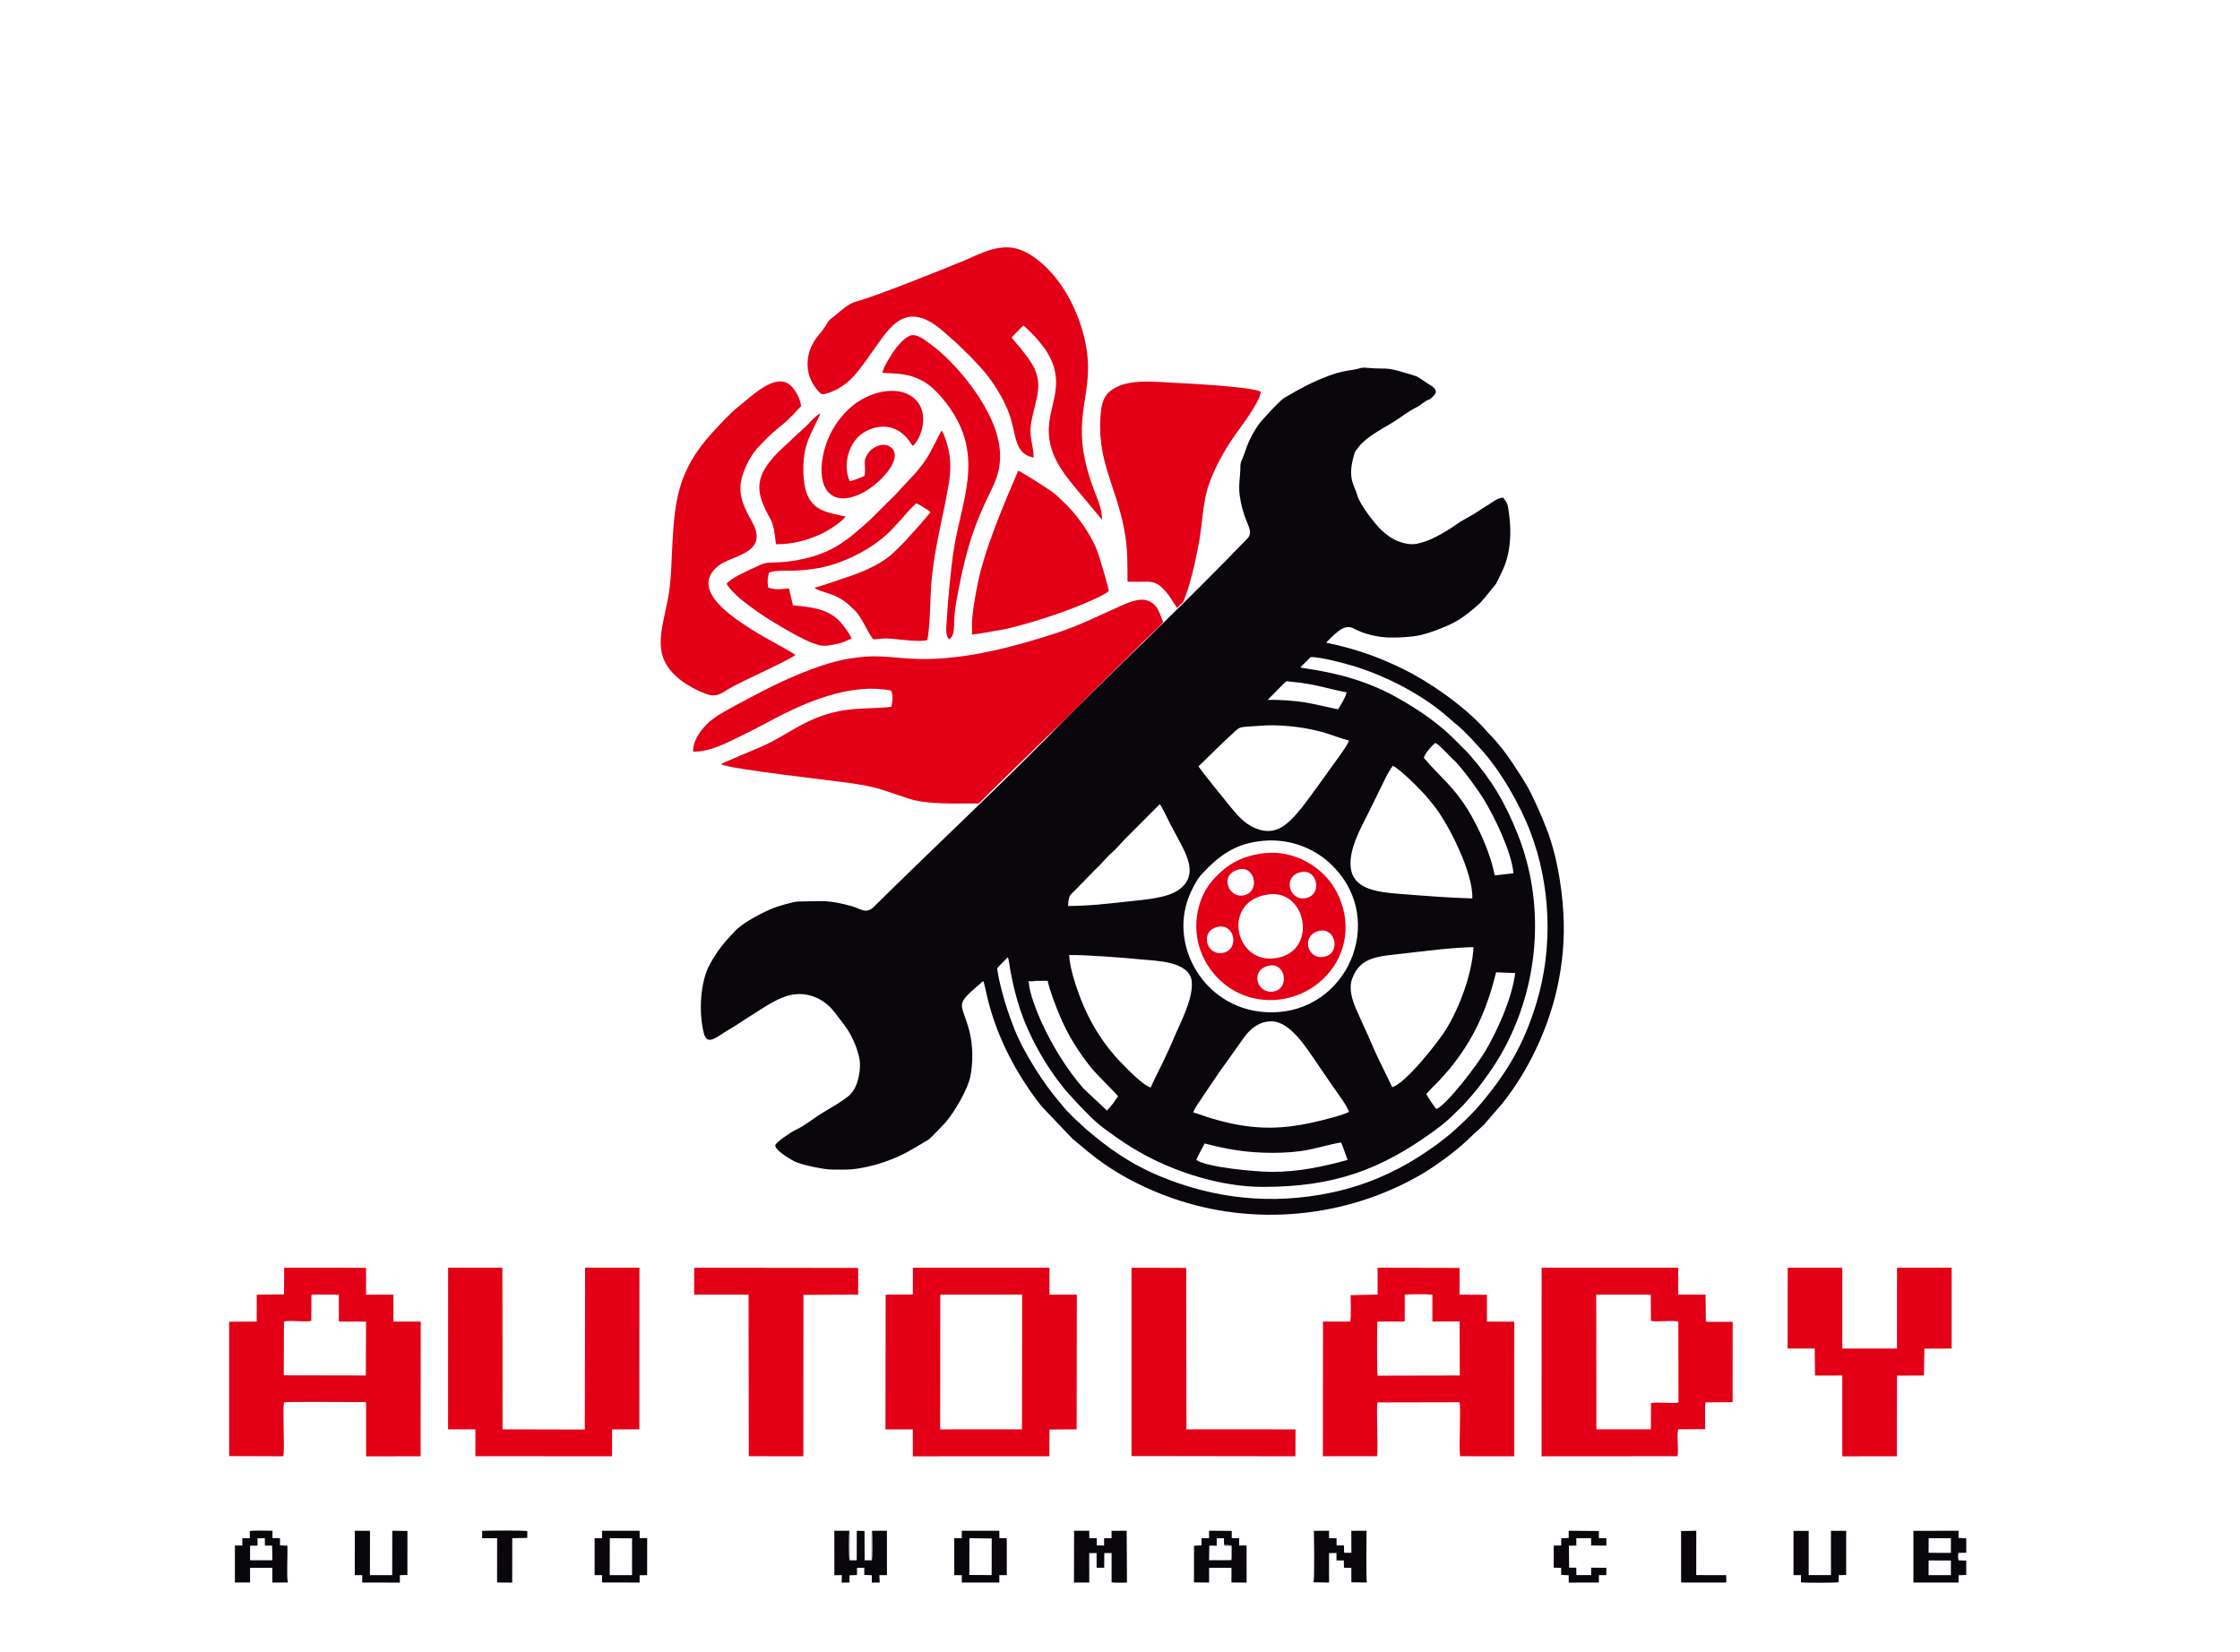 <svg width="400" height="295" viewBox="0 0 400 295" fill="none" xmlns="http://www.w3.org/2000/svg">
<g clip-path="url(#clip0_1_2)">
<g clip-path="url(#clip1_1_2)">
<path fill-rule="evenodd" clip-rule="evenodd" d="M215.124 204.219C219.172 205.276 222.691 205.897 227.28 205.888C229.463 205.884 231.673 205.749 233.715 205.336C235.623 204.949 237.472 204.373 239.461 204.03C239.617 204.253 239.952 205.261 240.076 205.586C240.264 206.097 240.457 206.654 240.64 207.154C236.421 208.326 231.981 209.291 227.176 209.293C224.278 209.295 215.359 208.465 213.62 207.154C214.095 206.099 214.579 205.205 215.124 204.219ZM213.079 198.68C213.337 197.916 214.019 196.982 214.486 196.285C215.91 194.166 217.62 191.576 219.075 189.603C220.181 188.104 221.144 186.651 222.214 185.196C223.103 183.986 224.652 182.427 226.982 182.401C230.407 182.363 233.384 187.315 234.946 189.537C235.997 191.032 236.958 192.541 238.005 194.025C238.533 194.775 240.763 197.765 240.882 198.59C239.733 199.203 235.881 200.144 234.373 200.479C229.145 201.64 224.733 201.729 219.491 200.565C218.364 200.315 217.271 200.016 216.205 199.7C215.165 199.392 214.087 198.935 213.079 198.68ZM184.97 175.18L187.087 175.165C187.435 176.896 188.56 179.767 189.231 181.368C190.697 184.862 192.43 187.593 194.692 190.491C195.903 192.042 199.431 195.344 199.66 195.822C199.311 196.204 199.047 196.712 198.711 197.143C198.387 197.558 198.014 197.932 197.68 198.345L193.476 194.396C190.515 191.01 187.878 186.716 185.956 182.5C185.309 181.082 183.76 177.265 183.745 175.583L183.632 175.243L184.97 175.18ZM254.702 195.389C255.854 194.075 256.707 193.366 257.821 192.078C258.149 191.699 258.499 191.321 258.809 190.949C260.075 189.43 261.253 187.762 262.349 185.933C264.474 182.386 266.06 178.19 267.16 173.648L270.565 173.783C269.974 178.477 267.32 184.181 265.252 187.693C263.759 190.231 258.449 197.195 256.514 198.075C256.245 197.865 254.835 195.743 254.702 195.389ZM209.684 185.248C209.054 186.778 208.328 188.286 207.615 189.81C207.156 190.791 205.722 193.537 205.482 194.233C203.981 193.746 201.17 190.782 200.239 189.828C197.036 186.546 194.558 182.558 192.867 178.087C192.124 176.12 191.032 172.902 190.92 170.572C193.473 170.489 200.835 171.046 203.574 171.332C206.226 171.609 212.454 171.579 212.811 175.308C213.109 178.421 210.71 182.753 209.684 185.248ZM246.381 189.57C245.643 188.084 244.982 186.49 244.29 184.931C243.576 183.322 242.866 181.851 242.166 180.219C241.507 178.682 240.782 176.591 241.467 174.759C242.922 170.865 246.03 170.823 250.641 170.297C254.766 169.827 258.875 169.258 263.129 169.147C262.86 174.29 260.357 180.463 258.131 183.982C256.598 186.405 250.983 193.478 248.614 194.169L246.381 189.57ZM225.703 150.154C230.594 149.752 234.661 151.664 237.248 153.957C247.719 163.239 241.377 179.794 228.28 180.749C216.043 181.641 208.478 169.644 212.336 160.058C212.828 158.838 213.608 157.275 214.424 156.312C217.655 152.801 220.589 150.574 225.703 150.154ZM190.722 161.802C190.841 159.713 191.099 159.926 192.124 158.845L195.359 155.528C195.712 155.15 196.07 154.859 196.424 154.481C197.061 153.801 197.861 152.854 198.553 152.276C199.272 151.676 200.012 150.763 200.677 150.067L207.101 143.617C207.654 144.362 208.548 146.374 209.057 147.327C209.726 148.579 210.38 149.758 211.022 151C212.488 153.835 213.477 156.755 210.538 158.884C208.411 160.425 204.44 160.664 201.317 161.013C197.98 161.387 194.131 161.819 190.722 161.802ZM262.906 160.454C258.673 160.338 254.488 159.997 250.325 159.674C246.432 159.372 242.069 158.99 241.291 155.467C240.556 152.14 243.034 147.823 244.218 145.457L247.495 138.786C247.698 138.374 247.849 138.151 248.067 137.753L248.698 136.762C250.002 137.304 253.916 141.262 254.947 142.521C255.337 142.996 255.593 143.309 255.987 143.795C258.663 147.091 263.148 156.037 262.906 160.454ZM254.271 135.373C254.359 134.585 255.861 132.998 256.311 132.683C257.095 133.059 258.811 135.017 259.392 135.537C260.555 136.578 262.109 138.646 263.042 139.943C263.685 140.839 264.32 141.706 264.923 142.689C266.708 145.597 269.898 151.952 270.26 155.962L266.905 156.344C266.206 152.477 264.011 147.686 262.015 144.457C259.42 140.324 257.152 138.756 254.271 135.373ZM218.697 132.315C219.124 131.927 219.484 131.597 219.904 131.205C221.691 129.538 221.005 129.947 225.167 129.609C227.868 129.39 231.196 129.693 233.755 130.192C237.235 130.87 238.296 131.571 240.902 132.263C240.466 133.388 238.872 135.451 238.182 136.411C236.979 138.086 233.445 143.051 232.399 144.32C230.044 147.173 227.714 149.766 223.571 147.634C222.088 146.871 220.949 145.578 220.009 144.437C218.788 142.953 214.918 138.191 214.012 136.873L218.697 132.315ZM226.42 125.005C226.582 124.714 226.424 124.971 226.573 124.789L229.433 121.888C229.776 121.581 229.78 121.672 230.334 121.726C235.146 122.191 236.226 122.821 240.474 123.659C240.231 124.654 239.432 125.869 238.961 126.663C238.454 126.64 234.656 125.692 233.082 125.449C231.115 125.144 228.459 124.937 226.42 125.005ZM260.569 198.081C260.863 197.79 261.017 197.679 261.278 197.386C262.532 195.979 263.324 195.142 264.548 193.504C266.194 191.299 267.617 189.213 268.983 186.566C274.889 175.119 275.86 161.204 271.049 149.057C268.773 143.311 266.403 139.338 262.452 134.821C261.798 134.074 261.001 133.35 260.31 132.633C257.184 129.39 253.737 127.003 249.682 124.7C244.378 121.687 238.824 120.166 232.806 119.328C232.61 119.3 232.395 119.265 232.237 119.145L234.054 117.348C235.725 117.309 239.886 118.41 241.474 118.884C247.425 120.662 254.155 124.112 258.7 128.214C259.455 128.895 260.353 129.567 261.088 130.268C262.307 131.432 263.221 132.452 264.334 133.667C267.926 137.59 271.435 143.662 273.362 148.779C276.863 158.082 277.384 169.092 274.403 179.009C272.115 186.619 268.999 191.746 264.164 197.427C262.855 198.964 260.158 201.592 258.586 202.83C257.763 203.479 256.96 204.145 256.071 204.754C255.169 205.371 254.346 205.965 253.428 206.55C248.831 209.481 243.668 211.742 237.821 212.979C226.905 215.289 216.717 213.992 207.403 210.175C201.892 207.916 197.971 205.116 193.878 201.602L191.572 199.468C191.172 199.015 190.948 198.802 190.479 198.348C190.156 198.035 189.776 197.487 189.469 197.139C186.516 193.79 182.79 188.004 181.077 183.605C180.236 181.445 179.512 179.359 178.893 176.953C178.607 175.839 178.274 174.463 178.115 173.301C178.05 172.819 178.075 172.86 178.36 172.591L179.96 170.966C180.051 171.089 180.145 171.576 180.226 172.079C180.303 172.557 180.368 173.05 180.408 173.263C181.374 178.484 182.688 182.587 185.265 187.278C186.802 190.077 188.326 192.31 190.196 194.627L192.108 196.737C193.962 198.715 195.426 200.31 197.695 201.937C200.072 203.641 201.641 204.763 204.318 206.217C210.242 209.435 218.145 211.974 225.555 211.974C238.283 211.974 246.54 208.886 255.977 202.059C258.092 200.528 258.914 199.72 260.569 198.081ZM191.264 127.388C179.975 139.061 167.67 150.447 156.073 161.928C154.621 163.366 153.654 162.255 152.109 161.837C147.683 160.638 146.949 160.969 142.521 161.008C141.684 161.016 138.983 161.836 138.213 162.134C136.223 162.904 132.774 164.714 131.359 166.18C129.373 168.237 128.043 169.816 126.679 172.371C125.047 175.429 124.716 180.891 125.719 184.643C126.327 186.919 128.238 184.982 130.024 183.968C131.445 183.161 133.029 182.035 134.471 181.154C136.245 180.027 138.183 178.681 140.264 177.96C143.609 176.802 147.035 178.086 149.114 180.891C150.181 182.332 151.265 183.516 152.083 185.172C152.907 186.842 153.706 188.919 153.555 190.754C153.407 192.554 152.933 194.647 151.41 195.845C150.172 196.818 148.461 197.809 147.046 198.646C145.296 199.68 143.873 200.955 142.102 201.778C141.282 202.158 138.548 204.01 138.454 204.512C138.279 205.458 141.527 207.246 141.878 207.422C143.187 208.078 147.161 208.874 148.614 208.881C151.588 208.895 152.188 208.964 155.142 208.325C156.99 207.904 158.944 207.211 160.504 206.503C162.345 205.668 164.021 204.585 165.748 203.57C166.136 203.342 168.635 200.711 168.91 200.388C170.425 198.612 172.85 194.51 173.293 192.187C173.776 189.646 173.748 186.646 173.105 184.156C171.729 178.824 170.242 179.804 175.18 175.548C175.414 175.346 175.458 175.242 175.646 175.284L176.482 178.83C177.914 184.412 180.423 189.652 183.605 194.316C184.492 195.616 185.441 197.005 186.522 198.142L191.486 203.351C193.371 204.922 195.163 206.474 197.222 207.906C200.681 210.313 204.852 212.407 209.327 213.982C223.882 219.102 240.369 217.534 253.751 209.771C256.565 208.138 260.447 205.269 262.747 202.933C263.47 202.199 264.407 201.492 265.098 200.749L268.227 197.127C270.258 194.581 272.043 191.793 273.544 188.866C277.591 180.976 279.7 172.152 279.173 163.052C278.875 157.897 277.879 152.363 276.173 148.007C275.26 145.677 274.471 143.908 273.41 141.731C272.444 139.748 271.151 137.911 269.979 136.109C268.936 134.505 267.304 132.447 265.944 131.084C265.557 130.697 265.271 130.323 264.891 129.915C261.128 125.884 255.262 121.771 250.392 119.401C246.1 117.311 242.011 115.854 236.821 114.778C237.081 114.414 238.385 113.21 238.839 112.852C239.563 112.282 240.572 111.611 241.717 112.24C243.53 113.235 246.019 113.813 248.089 113.861C249.726 113.899 252.024 113.788 253.635 113.429C254.071 113.332 254.569 113.194 255.099 113.027C257.069 112.407 259.484 111.377 260.808 110.494C262.027 109.681 263.049 108.81 264.124 107.86C264.567 107.468 264.717 107.174 265.088 106.812L267.118 104.303C267.511 103.609 267.883 102.748 268.24 102.02C269.719 99.025 269.957 95.239 269.475 91.785C269.236 90.074 269.249 89.937 268.415 88.862C267.328 88.964 266.584 89.652 265.759 90.165C264.884 90.709 264.164 91.124 263.288 91.737C262.191 92.417 260.967 92.991 259.946 93.739C259.409 94.133 258.932 94.44 258.299 94.818C257.304 95.412 255.86 96.237 254.663 96.64C252.952 97.215 252.044 97.443 250.149 96.835C248.63 96.349 247.645 95.533 246.769 94.76C245.81 93.914 242.793 90.149 242.354 88.412C241.928 86.727 240.636 85.628 241.644 81.811C241.975 80.561 241.882 80.813 242.509 79.962C243.864 78.122 246.507 76.781 248.751 75.41C250.138 74.562 251.374 73.521 252.816 72.815C253.462 72.498 253.847 72.127 254.457 71.731C255.44 71.092 255.103 71.664 256.071 70.615C256.987 69.622 255.743 68.984 254.89 68.454C254.302 68.089 253.799 67.722 253.253 67.364C252.902 67.133 251.731 66.837 251.214 66.676C247.124 65.4 247.7 66.023 244.21 65.698C242.844 65.57 243.004 65.82 241.839 66.004C240.134 66.272 239.13 66.427 237.506 67.029C234.113 68.288 232.325 69.329 229.381 71.026C228.547 71.506 225.194 75.171 224.732 75.848C223.455 77.719 222.817 79.13 222.114 81.269C221.837 82.112 221.494 82.432 221.496 83.356C221.501 85.084 221.12 86.707 221.373 88.481C221.899 92.17 222.991 93.594 223.181 94.703C223.354 95.71 222.826 96.098 222.393 96.547C212.343 106.965 201.586 117.165 191.264 127.388Z" fill="#09060C"/>
<path fill-rule="evenodd" clip-rule="evenodd" d="M174.697 143.534C174.989 143.373 176.398 141.863 176.714 141.56L187.081 131.469C188.484 130.105 189.911 128.787 191.264 127.388L203.566 115.205C203.908 114.864 204.217 114.505 204.578 114.202C205.062 113.795 205.182 113.594 205.667 113.175C205.916 112.96 207.54 111.429 207.694 111.09C207.111 109.656 206.715 107.579 204.464 107.152C202.793 106.835 200.314 108.14 198.948 108.751C195.58 110.259 192.466 111.797 188.759 113.016C181.753 115.32 172.54 117.859 164.347 117.695C158.68 117.582 156.932 116.621 150.776 117.792C145.985 118.704 139.463 121.652 135.192 123.944C132.626 125.322 130.621 126.277 128.15 127.81C127.741 128.064 127.47 128.297 127.1 128.574C126.87 128.748 126.795 128.773 126.588 128.972C125.395 130.115 123.748 132.006 123.763 134.249C127.023 134.261 129.994 132.53 132.465 131.36C135.087 130.118 137.583 128.677 140.199 127.384C145.086 124.97 152.486 121.994 159.106 123.334C159.528 124.083 159.392 125.367 159.154 126.238C155.884 126.614 153.047 126.359 149.77 127.017C143.792 128.218 140.626 131.324 135.851 133.4C135.001 133.769 128.998 136.261 128.751 136.473C130.052 137.339 148.663 139.392 151.96 139.874C157.143 140.631 157.9 141.229 162.414 142.68C166.321 143.936 174.19 143.346 174.697 143.534Z" fill="#E30016"/>
<path fill-rule="evenodd" clip-rule="evenodd" d="M184.589 81.714C184.511 79.253 183.678 77.951 184.155 75.375C184.962 71.02 186.705 68.342 183.78 64.21C183.286 63.513 182.769 62.861 182.254 62.21C181.862 61.715 180.925 60.707 180.656 60.253L182.72 58.142C183.077 58.307 184.043 59.378 184.395 59.702C184.98 60.241 185.374 60.762 185.908 61.411C186.764 62.451 187.72 63.944 188.194 65.563C189.41 69.712 187.385 72.763 187.282 76.655C187.142 81.972 190.883 85.687 193.898 89.35L196.79 92.83C196.807 90.913 196.061 89.387 195.468 87.801C194.884 86.239 194.307 84.528 193.905 82.835C191.501 72.696 196.107 69.473 193.418 59.509C192.007 54.279 188.949 48.816 184.362 45.732C183.738 45.313 182.987 44.899 182.159 44.6C178.449 43.261 174.914 45.411 171.943 46.633C168.413 48.085 156.634 52.842 152.885 53.858C151.436 54.251 150.209 55.462 148.951 56.484C148.705 56.685 148.219 57.026 148.064 57.212C147.906 57.402 147.576 57.944 147.43 58.183C146.961 58.948 146.524 59.434 146.003 60.081C143.77 62.854 143.497 66.73 145.871 69.558C146.763 70.62 146.784 70.526 147.923 70.175C149.499 69.688 150.886 68.716 151.984 67.674C153.564 66.175 156.233 62.063 157.619 60.223C159.081 58.282 160.975 56.138 163.789 56.615C166.614 57.094 168.83 59.631 170.667 61.127L173.17 63.564C174.931 65.408 176.195 66.697 177.656 68.942C178.544 70.308 179.235 71.514 179.937 73.197C181.636 77.27 180.83 81.017 184.589 81.714Z" fill="#E30016"/>
<path fill-rule="evenodd" clip-rule="evenodd" d="M167.911 231.222L182.528 231.214L182.495 255.274L167.886 255.281L167.911 231.222ZM163.002 231.191L158.151 231.221L158.12 255.282L163.002 255.282L163.005 260.091L187.387 260.088L187.412 255.31L192.257 255.276L192.292 231.225L187.411 231.216L187.41 226.406L163.018 226.41L163.002 231.191Z" fill="#E30016"/>
<path fill-rule="evenodd" clip-rule="evenodd" d="M55.595 235.9L55.608 231.322C55.788 231.18 55.672 231.19 56.242 231.194L60.507 231.218L60.509 236.031L65.367 236.039L65.325 245.652L50.782 245.625C50.669 245.431 50.737 245.842 50.676 245.307L50.702 236.04C51.66 235.715 54.462 236.182 55.595 235.9ZM40.917 236.053V260.051L50.583 260.089C50.89 259.005 50.432 251.609 50.714 250.456C51.413 250.307 62.308 250.421 64.466 250.405C65.205 250.4 65.159 250.323 65.37 250.534L65.369 260.094L75.109 260.088L75.13 236.028L70.254 236.03L70.248 231.22L65.371 231.218L65.368 226.418L50.742 226.41L50.719 231.168L45.848 231.226L45.838 236.031L40.917 236.053Z" fill="#E30016"/>
<path fill-rule="evenodd" clip-rule="evenodd" d="M294.815 235.9C295.961 236.171 298.811 235.713 299.708 236.046L299.727 250.443C298.841 250.783 295.862 250.287 294.816 250.603L294.802 255.28L285.069 255.274L285.045 231.225L294.779 231.222L294.815 235.9ZM299.553 260.074C299.816 258.977 299.349 256.049 299.708 255.266L304.504 255.241C304.501 254.386 304.402 251.032 304.571 250.456L309.396 250.416L309.4 236.071L305.744 236.071C305.32 236.071 304.898 236.139 304.617 235.969L304.569 231.217L299.686 231.215L299.69 226.41L275.293 226.41L275.283 260.091L299.553 260.074Z" fill="#E30016"/>
<path fill-rule="evenodd" clip-rule="evenodd" d="M250.843 236.015L250.852 231.23C251.367 231.116 255.282 231.111 255.785 231.233L255.781 236.029L260.644 235.993L260.675 245.653L246 245.685C245.87 245.113 245.873 236.79 245.983 236.03L250.843 236.015ZM246.001 231.2L241.187 231.308C241.187 231.731 241.313 235.663 241.081 236.037L236.251 236.031L236.226 260.078L245.887 260.075C246.162 258.549 245.691 251.375 246.006 250.464L260.624 250.434C260.92 251.422 260.461 258.744 260.744 260.078L270.388 260.087L270.403 236.043L265.52 236.03L265.519 231.245L260.638 231.219L260.638 226.442L245.996 226.411L246.001 231.2Z" fill="#E30016"/>
<path fill-rule="evenodd" clip-rule="evenodd" d="M104.482 226.401L104.426 255.312L89.742 255.277L89.711 226.407L80.022 226.411L80.011 255.273L84.892 255.278L84.893 260.072L109.293 260.088L109.305 255.282L114.167 255.277L114.188 226.415L104.482 226.401Z" fill="#E30016"/>
<path fill-rule="evenodd" clip-rule="evenodd" d="M210.197 108.578L211.326 107.462L211.414 107.226C212.635 104.081 213.391 100.637 214.06 97.136C214.749 93.534 214.731 89.603 215.95 86.298C217.131 83.097 218.693 80.392 220.37 77.95C221.278 76.627 225.103 71.691 225.132 69.955C223.489 69.047 211.661 68.465 208.904 68.318C205.46 68.136 200.372 67.595 197.831 70.242C197.107 70.996 196.73 72.149 196.586 73.543C195.672 82.436 199.506 86.874 200.91 95.438C201.409 98.477 201.302 100.814 201.347 103.89C202.485 103.896 203.609 103.915 204.747 103.892C205.866 103.87 206.682 104.207 207.29 104.759C208.852 106.175 209.133 107.093 210.197 108.578Z" fill="#E30016"/>
<path fill-rule="evenodd" clip-rule="evenodd" d="M142.032 116.968C141.487 116.488 136.369 113.754 135.48 113.204C133.15 111.762 131.252 110.549 129.436 108.957C128.13 107.811 125.263 104.941 127.112 102.282C128.727 99.958 131.223 99.975 133.541 98.415C136.69 96.295 134.334 93.427 133.372 91.474C131.901 88.49 131.828 86.38 133.208 83.281C133.708 82.158 134.496 80.862 135.177 80.119C136.796 78.353 137.33 77.844 139.069 76.357C139.487 75.999 140.144 75.526 140.5 75.16C141.009 74.638 141.339 74.38 141.777 73.92C142.199 73.476 142.602 72.921 143.047 72.577C143.065 71.553 141.837 68.721 140.121 68.226C137.387 67.437 133.702 71.228 131.847 72.638C130.549 73.624 128.368 75.981 127.247 77.21C120.763 84.308 120.409 89.832 119.977 99.06C119.877 101.216 119.797 103.652 119.471 105.758C118.426 112.492 115.641 117.355 122.168 121.922C123.09 122.567 125.76 124.068 127.195 124.196C128.229 124.288 129.139 123.641 129.856 123.192C132.177 121.74 140.919 117.951 142.032 116.968Z" fill="#E30016"/>
<path fill-rule="evenodd" clip-rule="evenodd" d="M129.753 104.264C129.959 104.634 130.397 105.201 130.653 105.465C132.101 106.956 132.432 107.15 134.129 108.434C135.765 109.671 137.525 110.767 139.381 111.865C140.957 112.797 143.178 114.102 145.021 114.806C146.581 115.403 146.956 115.464 148.789 115.139C150.705 114.799 150.654 114.604 152.057 114.06C151.764 113.191 150.992 112.249 150.501 111.609C148.329 108.784 145.208 108.453 141.597 108.098L140.889 105.083C139.458 105.233 138.553 105.392 137.178 104.93C137.021 103.91 137.033 103.222 137.336 102.264C138.199 101.812 140.578 101.95 141.708 101.917C143.15 101.874 144.794 101.711 146.169 101.458C150.834 100.6 155.877 97.952 158.965 94.861C159.405 94.42 159.661 94.077 160.134 93.612C161.299 92.465 161.615 91.739 163.637 89.887C164.068 90.079 164.493 90.356 164.903 90.613C165.159 90.773 165.283 90.853 165.531 90.996C165.666 91.074 165.693 91.079 165.847 91.184L166.166 91.461L165.212 92.615C164.847 93.01 164.571 93.37 164.235 93.753L162.231 95.975C161.302 97.069 160.575 97.673 159.634 98.619C157.784 100.478 154.545 101.956 151.941 102.84C149.864 103.545 147.551 104.382 145.447 104.968C146.571 105.938 149.297 105.744 151.902 108.324C152.312 108.73 152.728 109.032 153.105 109.539C153.486 110.052 153.767 110.496 154.092 111.07C154.705 112.154 155.2 113.229 155.922 114.172C156.624 114.198 157.487 113.994 158.359 114.025C160.401 114.098 163.952 114.747 165.61 114.311C166.146 111.206 166.061 107.5 166.305 104.266C166.79 97.827 168.495 92.252 169.495 85.936C169.752 84.307 169.769 82.594 169.507 80.97C169.326 79.85 168.712 77.732 168.174 76.892C167.589 77.729 166.422 80.478 165.309 82.108C165.007 82.551 164.797 82.859 164.465 83.277C164.132 83.696 163.829 84.045 163.514 84.439L159.582 88.67C159.237 89.031 158.895 89.308 158.558 89.657L155.431 92.778C151.235 96.531 148.625 98.925 142.128 100.081C140.968 100.287 139.569 100.431 138.367 100.449C136.575 100.476 136.396 100.596 134.993 101.242C133.441 101.956 130.515 103.229 129.753 104.264Z" fill="#E30016"/>
<path fill-rule="evenodd" clip-rule="evenodd" d="M319.217 240.846L324.062 240.846L324.107 245.664L328.982 245.657V260.092L338.723 260.088L338.744 245.681L343.569 245.655L343.634 240.864L348.508 240.844V226.411L338.755 226.41L338.743 240.843L328.984 240.841L328.981 226.409L319.233 226.41L319.217 240.846Z" fill="#E30016"/>
<path fill-rule="evenodd" clip-rule="evenodd" d="M173.582 112.535L173.581 113.312L173.911 113.269C174.948 113.193 176.247 112.916 177.308 112.744C178.501 112.552 179.484 112.393 180.621 112.101C185.439 110.865 190.942 109.063 195.436 106.994C196.169 106.656 197.459 106.032 198.009 105.565C197.872 104.602 196.316 99.401 195.922 98.357C194.764 95.292 192.005 91.482 189.615 89.366C189.029 88.847 188.59 88.311 187.668 87.685C186.924 87.18 182.642 84.371 181.817 84.07C179.337 89.878 175.845 97.952 174.571 104.339C174.139 106.506 173.416 110.255 173.582 112.535Z" fill="#E30016"/>
<path fill-rule="evenodd" clip-rule="evenodd" d="M202.054 260.048L231.327 260.089L231.347 255.282L211.859 255.274L211.822 226.44L202.055 226.412L202.054 260.048Z" fill="#E30016"/>
<path fill-rule="evenodd" clip-rule="evenodd" d="M123.947 231.218L133.677 231.222L133.71 260.075L143.453 260.089L143.477 231.257L153.25 231.218L153.24 226.448L123.962 226.41L123.947 231.218Z" fill="#E30016"/>
<path fill-rule="evenodd" clip-rule="evenodd" d="M226.597 172.462C229.623 171.82 230.377 176.712 227.281 177.1C224.388 177.462 223.178 173.188 226.597 172.462ZM235.593 166.241C238.518 165.582 239.524 170.31 236.408 170.88C233.371 171.436 232.281 166.987 235.593 166.241ZM217.5 165.525C220.536 164.915 221.371 169.644 218.338 170.185C215.354 170.716 214.212 166.186 217.5 165.525ZM226.636 159.721C233.525 158.889 235.472 170.519 227.282 171.18C220.329 171.741 218.204 160.738 226.636 159.721ZM232.527 155.721C233.948 155.515 234.916 156.628 235.029 157.876C235.16 159.323 234.174 160.375 232.852 160.452C229.973 160.62 229.088 156.218 232.527 155.721ZM221.233 155.267C224.12 154.56 225.124 159.328 222.045 159.918C219.355 160.433 217.636 156.148 221.233 155.267ZM225.913 152.361C221.493 152.833 219.099 154.537 216.971 156.725C213.447 160.348 212.475 166.609 215.152 171.532C219.858 180.186 230.921 180.704 236.92 174.182C240.549 170.237 241.388 164.505 238.706 159.322C236.35 154.768 231.082 151.808 225.913 152.361Z" fill="#E30016"/>
<path fill-rule="evenodd" clip-rule="evenodd" d="M157.616 66.586C160.66 66.768 162.186 66.715 164.638 67.967C166.363 68.848 167.958 70.664 169.019 72.054C176.216 81.478 171.504 89.464 170.183 99.014C169.815 101.669 169.212 107.639 169.086 110.462C169.024 111.844 168.732 113.172 169.406 114.175C170.616 113.697 170.287 111.614 170.473 109.612C170.63 107.914 170.966 106.331 171.289 104.704C172.619 98.001 173.962 93.643 176.977 87.603C178.5 84.552 179.058 81.874 178.161 78.146C176.688 72.026 170.568 64.667 166.275 61.554C165.511 61 163.702 59.369 162.364 59.998C161.329 60.485 160.132 61.899 159.495 62.873C159.125 63.439 157.503 65.915 157.616 66.586Z" fill="#E30016"/>
<path fill-rule="evenodd" clip-rule="evenodd" d="M154.4 84.959C154.082 85.179 152.151 85.908 151.761 85.94C150.479 83.409 151.311 78.793 154.587 77.042C157.542 75.463 160.454 76.14 162.351 78.726C162.534 78.975 162.77 79.445 163.028 79.647C164.563 78.176 165.68 74.458 164.047 72.052C162.593 69.908 159.72 69.287 156.419 70.247C151.43 71.696 147.882 76.55 146.952 81.432C145.865 87.135 148.321 90.62 153.569 88.247C157.063 86.667 161.706 81.618 158.94 79.785C157.637 78.922 155.889 79.879 155.276 80.621C153.871 82.322 154.696 82.8 154.4 84.959Z" fill="#E30016"/>
<path fill-rule="evenodd" clip-rule="evenodd" d="M138.553 97.192C143.035 97.286 148.136 95.283 151.035 92.277C147.418 91.398 143.932 91.316 143.508 85.292C143.349 83.038 143.508 80.881 144.2 78.908C144.805 77.183 146.35 74.398 146.485 73.867C145.765 74.084 144.549 75.512 144.026 76.037L141.608 78.255C140.735 79.179 139.263 80.32 138.086 81.687C135.894 84.23 134.782 86.509 136.288 90.105C137.599 93.237 138.099 92.452 138.553 97.192Z" fill="#E30016"/>
<path fill-rule="evenodd" clip-rule="evenodd" d="M191.78 282.642L194.511 282.634L194.503 277.387L195.818 277.37L195.825 279.986L197.184 279.992L197.196 277.371L198.496 277.368L198.499 282.57C199.13 282.743 200.502 282.617 201.245 282.644L201.193 273.386L198.489 273.399L198.499 274.711L197.159 274.719L197.159 276.022L195.854 276.005L195.851 274.71L194.516 274.703L194.509 273.386L191.802 273.388L191.78 282.642Z" fill="#09060C"/>
<path fill-rule="evenodd" clip-rule="evenodd" d="M150.288 282.645L151.695 282.632L151.69 281.344L153.032 281.293L153.037 280.009L154.334 280.001L154.34 281.272L155.68 281.33L155.683 282.644L157.089 282.63L157.032 281.312L158.385 281.314L158.379 273.387L155.712 273.394C155.76 274.189 155.815 278.092 155.667 278.672L154.704 278.683C154.186 278.677 154.567 278.706 154.396 278.559L154.377 273.421L152.997 273.394L152.983 278.565C152.814 278.703 153.042 278.636 152.677 278.685C152.669 278.686 152.398 278.685 152.371 278.685C152.144 278.684 151.941 278.679 151.715 278.659C151.558 278.11 151.62 274.189 151.665 273.392L148.987 273.388L148.997 281.319L150.33 281.316L150.288 282.645Z" fill="#09060C"/>
<path fill-rule="evenodd" clip-rule="evenodd" d="M344.398 278.689L348.377 278.7L348.374 281.309L344.39 281.307L344.398 278.689ZM344.407 274.716L348.377 274.722L348.373 277.334L344.391 277.325L344.407 274.716ZM351.117 281.281V278.716L351.061 278.713L349.743 278.667C349.619 278.273 349.621 277.753 349.743 277.334L351.074 277.313L351.118 277.306V274.742L349.741 274.663V273.388L341.683 273.396L341.684 282.633L349.74 282.64L349.746 281.333L351.117 281.281Z" fill="#09060C"/>
<path fill-rule="evenodd" clip-rule="evenodd" d="M234.554 282.585L237.333 282.638L237.327 277.372L238.651 277.368L238.662 278.682L239.97 278.692L239.987 279.99L241.309 280.009L241.318 282.591L244.08 282.627C243.941 281.946 244.001 274.602 244.032 273.387L241.307 273.395L241.317 277.328L240.015 277.314L240.003 276.015L238.673 276.011L238.665 274.704L237.332 274.711L237.328 273.386L234.62 273.398C234.651 274.668 234.754 281.959 234.554 282.585Z" fill="#09060C"/>
<path fill-rule="evenodd" clip-rule="evenodd" d="M44.658 276.054L45.989 276.04L45.988 274.728L47.291 274.721L47.302 276.046L48.595 276.046L48.639 278.653L44.653 278.654L44.658 276.054ZM44.613 274.712L43.27 274.719L43.275 276.02L41.95 276.023L41.942 282.628L44.656 282.628L44.65 280.007L48.63 280.003L48.634 282.635L51.407 282.626C51.145 281.657 51.393 277.423 51.329 276.051L50.002 275.998L49.999 274.705L48.657 274.702L48.653 273.382C47.755 273.397 45.309 273.275 44.609 273.446L44.613 274.712Z" fill="#09060C"/>
<path fill-rule="evenodd" clip-rule="evenodd" d="M173.11 274.716L177.09 274.765L177.083 281.304L173.1 281.281L173.11 274.716ZM170.406 281.313L171.75 281.322L171.748 282.634L178.455 282.632L178.452 281.313L179.785 281.312L179.779 274.713L178.458 274.698L178.455 273.388L171.75 273.382L171.75 274.71L170.403 274.704L170.406 281.313Z" fill="#09060C"/>
<path fill-rule="evenodd" clip-rule="evenodd" d="M108.892 274.714L112.87 274.739L112.863 281.307L108.878 281.307L108.892 274.714ZM107.511 274.711L106.181 274.707L106.184 281.316L107.509 281.311L107.512 282.618L114.219 282.634L114.22 281.332L115.561 281.312L115.566 274.704L114.227 274.703L114.219 273.384L107.51 273.389L107.511 274.711Z" fill="#09060C"/>
<path fill-rule="evenodd" clip-rule="evenodd" d="M218.582 275.915C219.101 276.026 219.471 275.88 219.925 276.064C219.968 276.421 220.042 278.288 219.853 278.638L215.908 278.652L215.952 276.047L217.262 276.049L217.277 274.729L218.562 274.722L218.582 275.915ZM215.912 280.003L219.909 280.001L219.902 282.624L222.612 282.642L222.606 276.019L221.281 276.017L221.285 274.717L219.951 274.702L219.961 273.406L215.909 273.384L215.903 274.706L214.563 274.706L214.556 276.001L213.218 276.059L213.21 282.606L215.912 282.638V280.003Z" fill="#09060C"/>
<path fill-rule="evenodd" clip-rule="evenodd" d="M320.269 281.309L321.603 281.317L321.596 282.595C322.27 282.693 327.845 282.706 328.331 282.57L328.339 281.316L329.671 281.284L329.676 273.393L326.956 273.397L326.959 281.305L322.98 281.301L322.98 273.403L320.271 273.409L320.269 281.309Z" fill="#09060C"/>
<path fill-rule="evenodd" clip-rule="evenodd" d="M63.353 281.311L64.686 281.313L64.682 282.631L71.407 282.645L71.403 281.329L72.749 281.272L72.757 273.427L70.05 273.383L70.037 281.307L66.059 281.309L66.068 273.396L63.355 273.389L63.353 281.311Z" fill="#09060C"/>
<path fill-rule="evenodd" clip-rule="evenodd" d="M280.13 274.671L278.796 274.73L278.785 276.022L277.457 276.029L277.447 279.98L278.782 280.011L278.786 281.272L280.129 281.33L280.129 282.644L285.519 282.629L285.514 281.313L286.846 281.308L286.849 280.003L284.135 279.98L284.135 281.301L281.497 281.306L281.482 279.976L280.201 279.976L280.158 276.052L281.49 276.043L281.486 274.72L284.119 274.718L284.138 276.018L286.85 276.044L286.847 274.724L285.52 274.706L285.514 273.433L280.119 273.385L280.13 274.671Z" fill="#09060C"/>
<path fill-rule="evenodd" clip-rule="evenodd" d="M86.094 274.714L88.771 274.722L88.765 282.621L91.467 282.647L91.475 274.719L94.156 274.659L94.164 273.454C93.621 273.293 87.092 273.352 86.097 273.402L86.099 273.71L86.094 274.714Z" fill="#09060C"/>
<path fill-rule="evenodd" clip-rule="evenodd" d="M300.195 282.614L300.973 282.633L307.774 282.64L308.262 282.602L308.259 281.312L302.898 281.305L302.906 273.383L300.195 273.435L300.195 282.614Z" fill="#09060C"/>
<path fill-rule="evenodd" clip-rule="evenodd" d="M154.396 278.559C154.567 278.706 154.186 278.677 154.704 278.683L155.667 278.672C155.815 278.092 155.76 274.189 155.712 273.394C155.521 273.776 155.655 278.019 155.616 278.562L154.396 278.559Z" fill="#9F9BA5"/>
<path fill-rule="evenodd" clip-rule="evenodd" d="M152.983 278.565L151.749 278.562L151.747 274.007C151.75 273.585 151.789 273.638 151.665 273.392C151.62 274.189 151.557 278.11 151.715 278.659C151.94 278.679 152.144 278.684 152.371 278.685C152.398 278.685 152.669 278.686 152.677 278.685C153.042 278.636 152.814 278.703 152.983 278.565Z" fill="#A6A2A9"/>
<path fill-rule="evenodd" clip-rule="evenodd" d="M219.853 278.638C220.042 278.288 219.968 276.421 219.925 276.064C219.471 275.88 219.101 276.026 218.582 275.915C218.684 276.171 218.763 276.081 219.155 276.08C219.396 276.079 219.614 276.073 219.855 276.083L219.853 278.638Z" fill="#7E7988"/>
<path fill-rule="evenodd" clip-rule="evenodd" d="M183.745 175.583L183.682 175.314C184.093 175.302 184.666 175.308 184.97 175.18L183.632 175.243L183.745 175.583Z" fill="#86828F"/>
<path fill-rule="evenodd" clip-rule="evenodd" d="M173.911 113.269L173.581 113.312L173.582 112.535L173.468 113.353C173.838 113.401 173.637 113.447 173.911 113.269Z" fill="#F6AF95"/>
</g>
</g>
<defs>
<clipPath id="clip0_1_2">
<rect width="400" height="295" fill="white"/>
</clipPath>
<clipPath id="clip1_1_2">
<rect width="412" height="406" fill="white" transform="translate(-6 -3)"/>
</clipPath>
</defs>
</svg>
